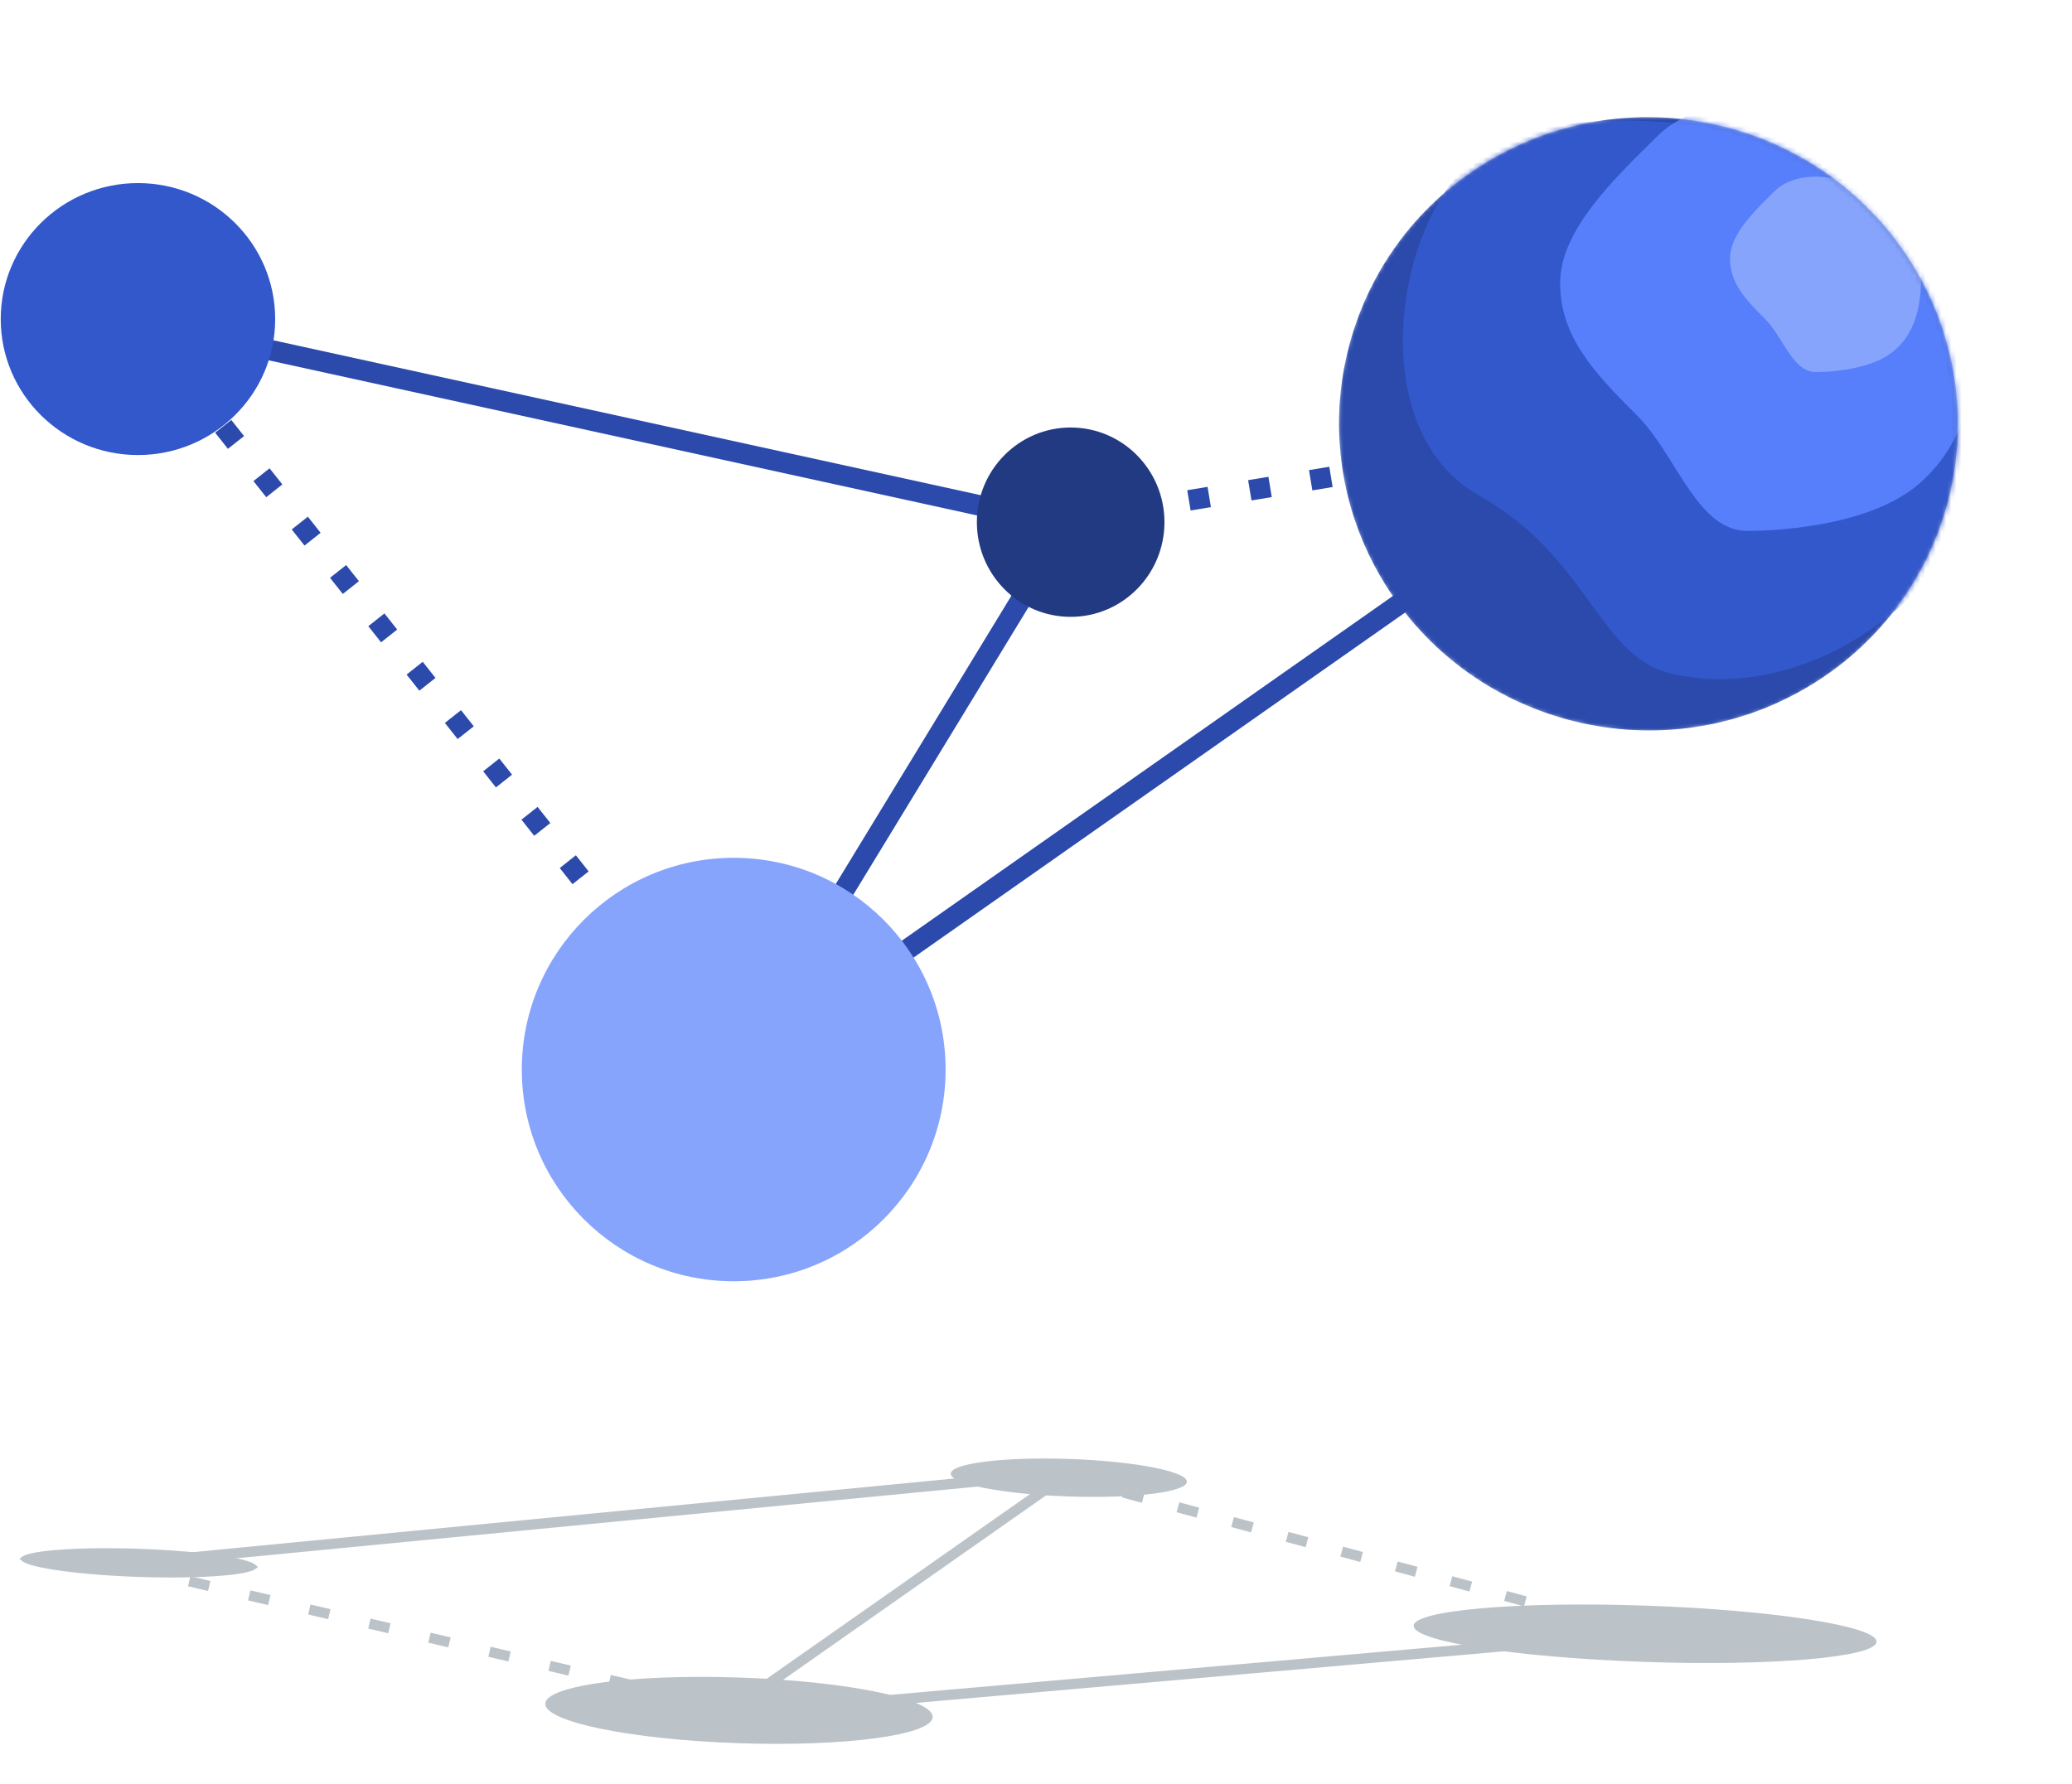 
<svg width="403" height="347" viewBox="0 0 403 347" fill="none" xmlns="http://www.w3.org/2000/svg">
<path d="M142.705 208.406L27.169 62.407" stroke="#2B4AAB" stroke-width="4" stroke-dasharray="4 8"/>
<path d="M207.567 101.251L321.076 82.499" stroke="#2B4AAB" stroke-width="4" stroke-dasharray="4 8"/>
<path d="M142.705 208.406L321.076 83.168" stroke="#2B4AAB" stroke-width="4"/>
<path d="M207.567 101.921L142.705 208.406" stroke="#2B4AAB" stroke-width="4"/>
<path d="M26.494 62.407L206.892 101.921" stroke="#2B4AAB" stroke-width="4"/>
<path d="M26.831 88.526C12.092 88.526 0.143 76.682 0.143 62.072C0.143 47.462 12.092 35.618 26.831 35.618C41.571 35.618 53.52 47.462 53.52 62.072C53.52 76.682 41.571 88.526 26.831 88.526Z" fill="#3358CC"/>
<path d="M208.243 120.003C198.168 120.003 190 111.757 190 101.586C190 91.414 198.168 83.168 208.243 83.168C218.318 83.168 226.485 91.414 226.485 101.586C226.485 111.757 218.318 120.003 208.243 120.003Z" fill="#213A82"/>
<path d="M142.705 249.259C119.943 249.259 101.491 230.818 101.491 208.071C101.491 185.324 119.943 166.883 142.705 166.883C165.468 166.883 183.92 185.324 183.92 208.071C183.92 230.818 165.468 249.259 142.705 249.259Z" fill="#87A4FC"/>
<mask id="mask0" mask-type="alpha" maskUnits="userSpaceOnUse" x="260" y="22" width="121" height="121">
<path d="M290.482 30.757C261.722 47.194 251.905 83.66 268.554 112.207C285.203 140.753 322.015 150.57 350.775 134.133C379.535 117.696 389.353 81.23 372.703 52.684C356.054 24.137 319.242 14.32 290.482 30.757Z" fill="white"/>
</mask>
<g mask="url(#mask0)">
<path d="M290.493 30.768C261.727 47.211 251.9 83.678 268.543 112.218C285.186 140.758 321.998 150.565 350.764 134.122C379.53 117.679 389.358 81.213 372.714 52.672C356.071 24.132 319.26 14.325 290.493 30.768Z" fill="#2B4AAB"/>
</g>
<mask id="mask1" mask-type="alpha" maskUnits="userSpaceOnUse" x="260" y="22" width="121" height="121">
<path d="M290.482 30.757C261.722 47.194 251.905 83.66 268.554 112.207C285.203 140.753 322.015 150.57 350.775 134.133C379.535 117.696 389.353 81.23 372.703 52.684C356.054 24.137 319.242 14.32 290.482 30.757Z" fill="white"/>
</mask>
<g mask="url(#mask1)">
<path d="M290.493 30.768C261.727 47.211 251.9 83.678 268.543 112.218C285.186 140.758 321.998 150.565 350.764 134.122C379.53 117.679 389.358 81.213 372.714 52.672C356.071 24.132 319.26 14.325 290.493 30.768Z" fill="#2B4AAB"/>
<path fill-rule="evenodd" clip-rule="evenodd" d="M377.623 58.681C364.103 29.739 345.196 27.194 344.748 27.089C331.658 24.031 303.611 19.381 287.714 30.308C271.818 41.236 264.344 83.274 287.711 96.422C308.828 108.303 310.938 127.359 324.504 130.879C338.071 134.399 354.97 130.484 368.834 118.627C382.697 106.769 391.143 87.624 377.623 58.681Z" fill="#3358CC"/>
<path fill-rule="evenodd" clip-rule="evenodd" d="M368.059 31.578C386.583 46.858 384.734 60.931 384.722 61.273C384.391 71.266 384.059 85.056 372.942 94.377C361.825 103.697 339.612 103.312 339.137 103.272C329.736 102.466 325.918 88.258 318.253 80.662C310.017 72.501 303.357 65.342 303.445 54.918C303.532 44.494 314.466 34.301 322.471 26.368C330.276 18.633 349.536 16.299 368.059 31.578Z" fill="#577FFB"/>
<path fill-rule="evenodd" clip-rule="evenodd" d="M366.085 39.535C374.57 46.534 373.724 52.981 373.718 53.138C373.566 57.715 373.414 64.032 368.322 68.301C363.23 72.571 353.055 72.394 352.837 72.376C348.531 72.007 346.782 65.499 343.271 62.019C339.498 58.281 336.447 55.002 336.488 50.227C336.528 45.452 341.536 40.782 345.203 37.149C348.778 33.606 357.6 32.536 366.085 39.535Z" fill="#87A4FC"/>
</g>
<path d="M143.936 326.853C154.32 327.213 163.684 328.251 170.426 329.635C173.801 330.328 176.495 331.103 178.326 331.912C179.245 332.317 179.917 332.719 180.349 333.102C180.786 333.491 180.91 333.798 180.902 334.024C180.894 334.25 180.749 334.549 180.286 334.906C179.828 335.259 179.128 335.613 178.184 335.954C176.3 336.634 173.558 337.22 170.142 337.678C163.32 338.593 153.906 338.981 143.522 338.622C133.138 338.262 123.774 337.224 117.032 335.84C113.657 335.147 110.963 334.372 109.132 333.564C108.213 333.158 107.541 332.757 107.109 332.373C106.672 331.985 106.548 331.677 106.556 331.451C106.564 331.225 106.709 330.926 107.172 330.569C107.63 330.216 108.33 329.862 109.274 329.521C111.158 328.841 113.9 328.255 117.316 327.797C124.138 326.882 133.552 326.494 143.936 326.853ZM320.142 312.864C332.561 313.294 343.775 314.294 351.862 315.563C355.909 316.197 359.154 316.896 361.372 317.618C362.485 317.98 363.31 318.338 363.844 318.681C364.416 319.048 364.494 319.291 364.491 319.377C364.488 319.464 364.393 319.701 363.797 320.027C363.24 320.332 362.391 320.633 361.256 320.917C358.993 321.483 355.706 321.956 351.624 322.309C343.467 323.015 332.211 323.238 319.792 322.808C307.373 322.379 296.159 321.378 288.072 320.11C284.025 319.475 280.78 318.776 278.562 318.055C277.449 317.693 276.624 317.334 276.09 316.991C275.518 316.624 275.44 316.382 275.443 316.295C275.446 316.208 275.541 315.971 276.137 315.645C276.694 315.34 277.543 315.039 278.678 314.755C280.941 314.189 284.228 313.716 288.31 313.363C296.467 312.657 307.723 312.434 320.142 312.864ZM27.063 301.806C33.393 302.025 39.105 302.529 43.219 303.164C45.28 303.482 46.922 303.83 48.036 304.186C48.596 304.365 48.995 304.538 49.242 304.693C49.326 304.746 49.379 304.788 49.412 304.819C49.377 304.846 49.321 304.885 49.233 304.932C48.976 305.07 48.567 305.214 47.995 305.354C46.858 305.632 45.196 305.866 43.118 306.041C38.969 306.39 33.236 306.498 26.906 306.279C20.576 306.059 14.865 305.556 10.75 304.92C8.689 304.602 7.048 304.254 5.934 303.898C5.373 303.719 4.974 303.547 4.727 303.391C4.643 303.338 4.59 303.296 4.557 303.266C4.592 303.238 4.648 303.2 4.736 303.152C4.993 303.014 5.403 302.87 5.975 302.73C7.111 302.452 8.773 302.218 10.851 302.044C15.001 301.694 20.733 301.587 27.063 301.806ZM230.352 288.254C230.352 288.277 230.333 288.391 230.074 288.579C229.825 288.761 229.428 288.954 228.871 289.143C227.763 289.521 226.137 289.849 224.096 290.106C220.022 290.619 214.387 290.837 208.149 290.637L207.77 290.624C207.77 290.624 207.77 290.624 207.77 290.624C201.445 290.405 195.744 289.8 191.643 289.002C189.589 288.603 187.959 288.159 186.857 287.701C186.304 287.471 185.913 287.25 185.671 287.048C185.42 286.839 185.409 286.721 185.41 286.698C185.411 286.675 185.429 286.561 185.688 286.372C185.937 286.19 186.334 285.998 186.891 285.808C187.999 285.431 189.625 285.103 191.666 284.846C195.74 284.333 201.375 284.115 207.613 284.315C207.613 284.315 207.613 284.315 207.613 284.315L207.992 284.327C207.992 284.327 207.992 284.327 207.992 284.327C214.318 284.546 220.018 285.152 224.119 285.949C226.174 286.349 227.804 286.793 228.905 287.25C229.458 287.48 229.849 287.702 230.091 287.904C230.342 288.113 230.353 288.23 230.352 288.254Z" fill="#BBC3C9" stroke="#BBC3C9"/>
<path fill-rule="evenodd" clip-rule="evenodd" d="M207.232 286.54L26.525 304.026L207.232 286.54ZM140.94 333.553L319.967 317.835L140.94 333.553Z" fill="#BBC3C9"/>
<path d="M140.94 333.553L319.967 317.835M207.232 286.54L26.525 304.026L207.232 286.54Z" stroke="#BBC3C9" stroke-width="2"/>
<path d="M140.942 333.552L207.912 286.565" stroke="#BBC3C9" stroke-width="2"/>
<path d="M207.88 287.477L319.967 317.842" stroke="#BBC3C9" stroke-width="2" stroke-dasharray="4 7"/>
<path d="M25.115 304.883L143.731 332.735" stroke="#BBC3C9" stroke-width="2" stroke-dasharray="4 8"/>
</svg>
